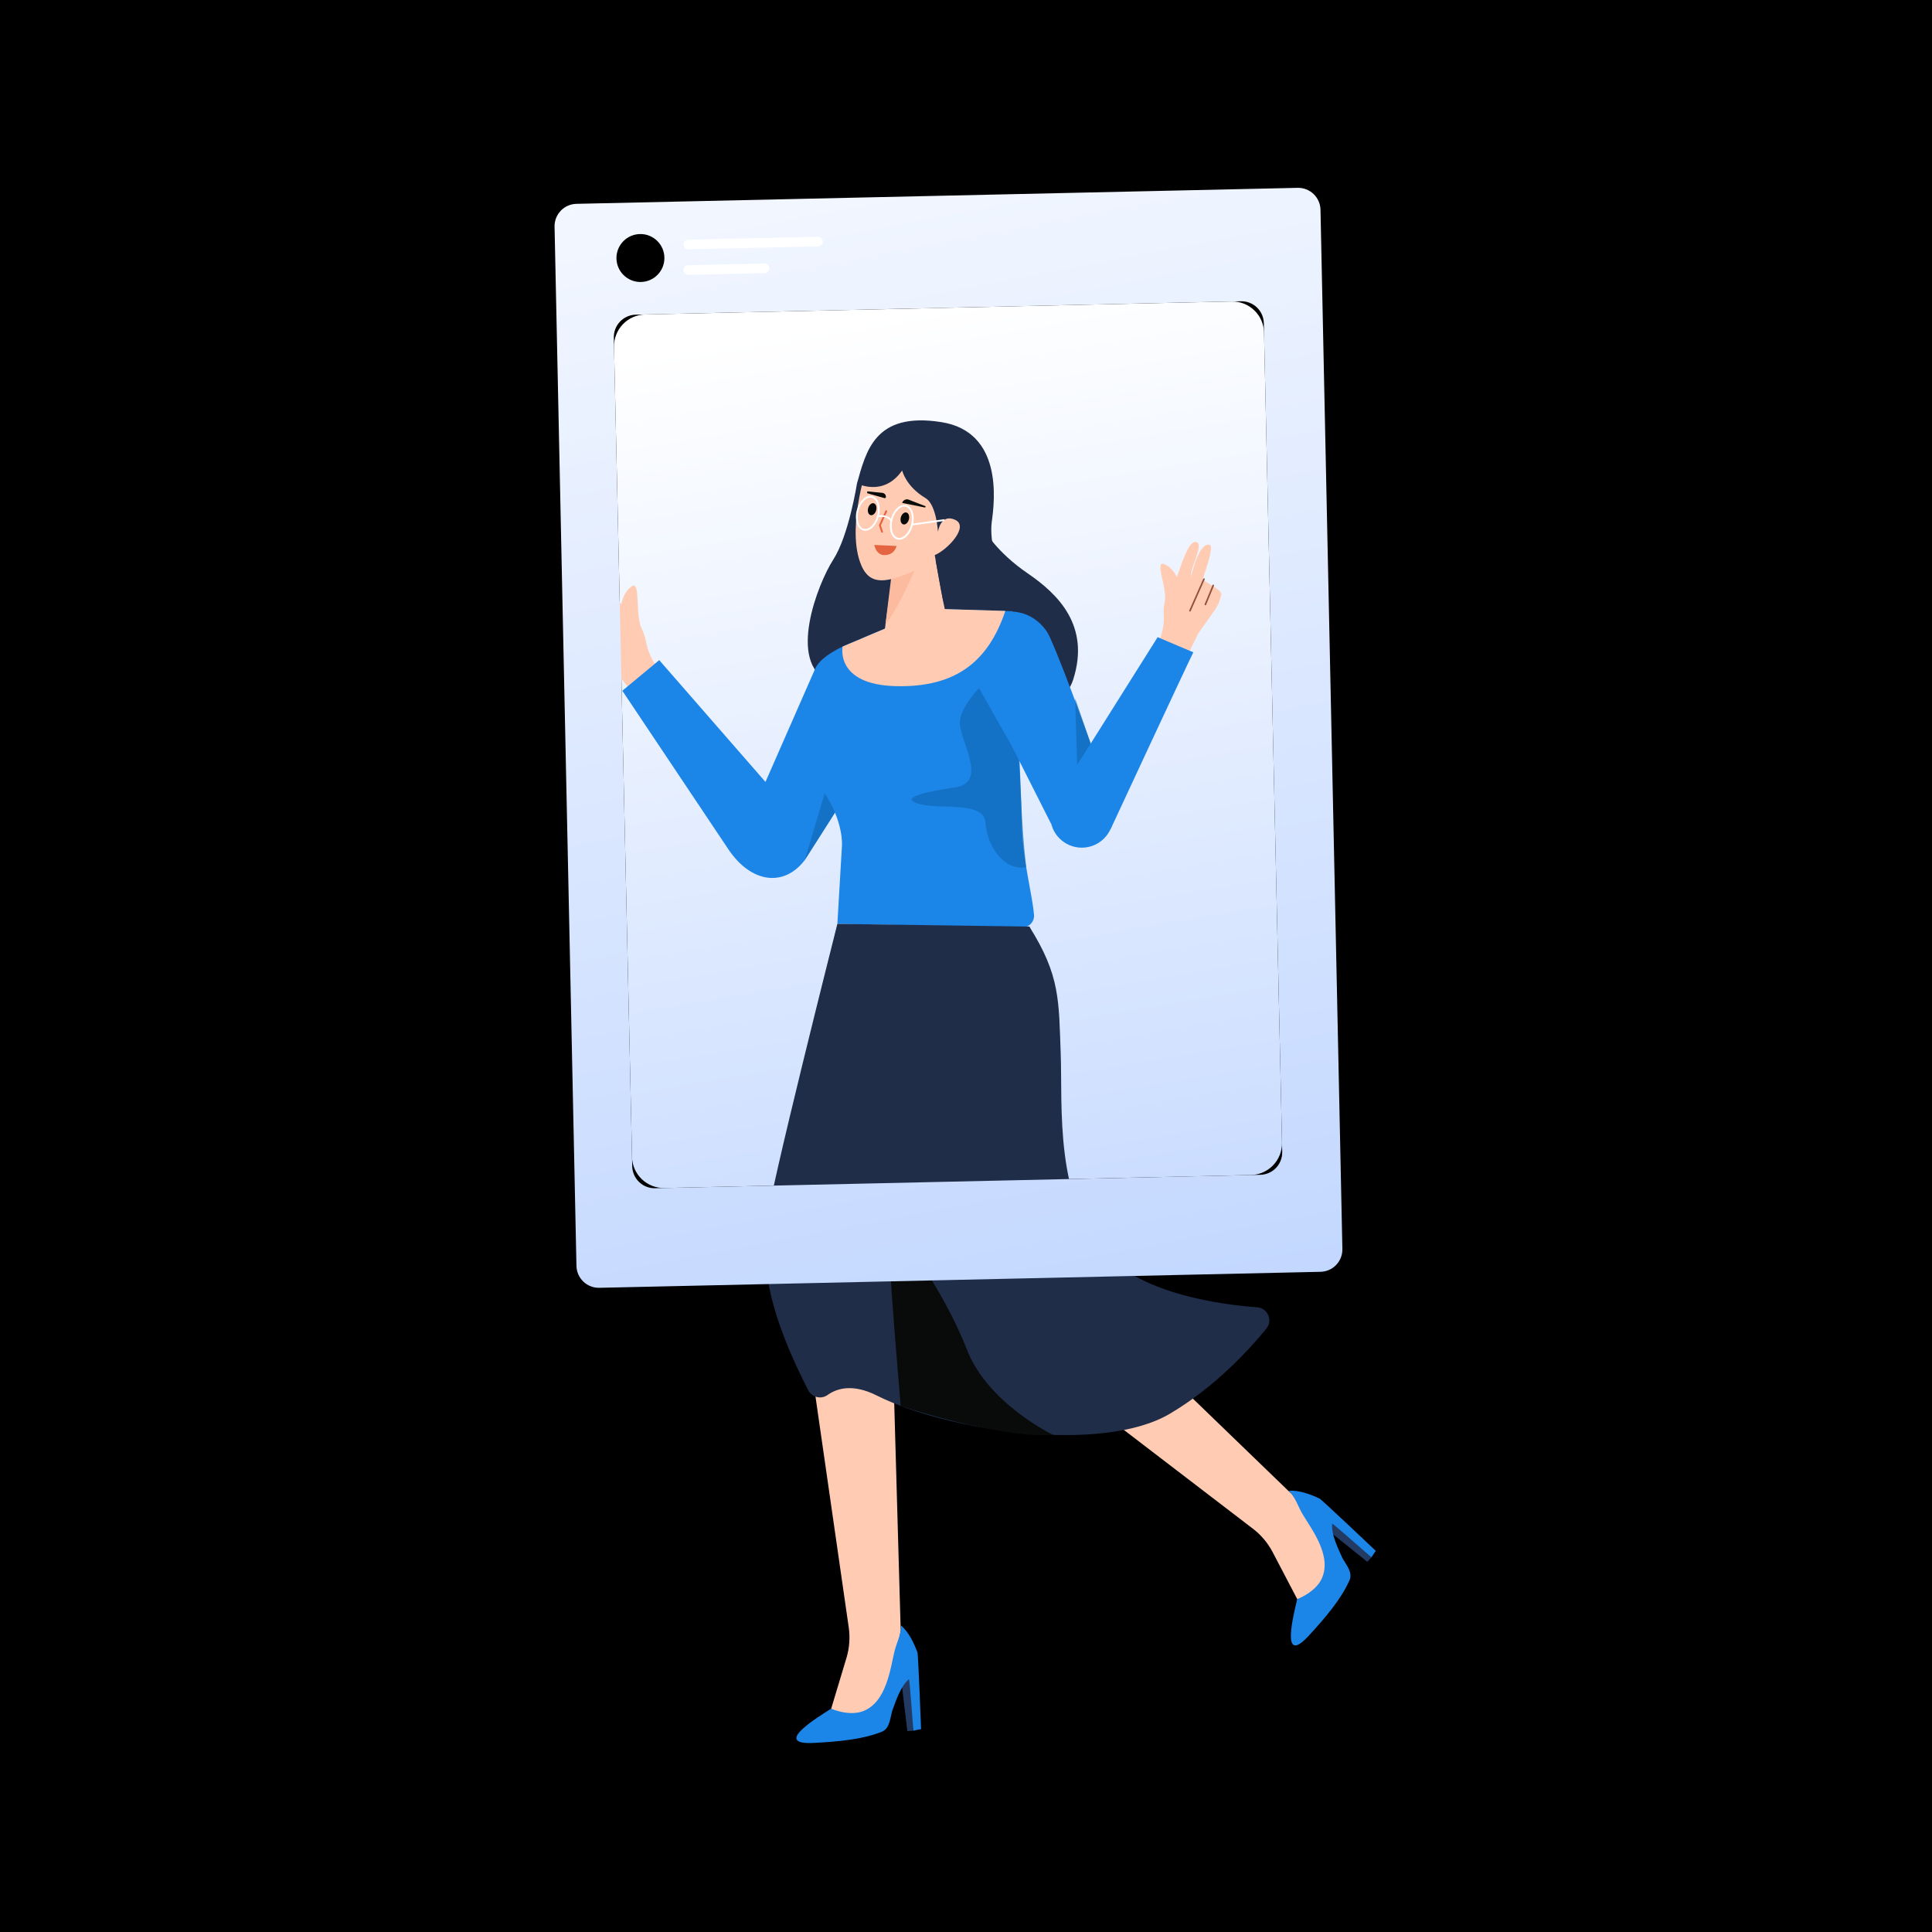 <svg width="1080" height="1080" viewBox="0 0 1080 1080" fill="none" xmlns="http://www.w3.org/2000/svg">
<rect width="1080" height="1080" fill="tranparent"/>
<path d="M688.435 168.521L360.632 175.793C350.817 176.011 343.037 184.144 343.255 193.959L353.3 646.734C353.517 656.549 361.65 664.328 371.465 664.111L699.268 656.838C709.083 656.621 716.863 648.488 716.645 638.673L706.6 185.898C706.382 176.083 698.249 168.303 688.435 168.521Z" fill="url(#paint0_linear)"/>
<path d="M745.034 850.712C744.792 850.739 744.684 850.873 744.818 850.981C744.711 851.114 744.711 851.114 744.738 851.356C744.229 853.02 743.869 854.725 743.663 856.452L764.355 873.082L766.644 870.508C766.644 870.508 759.009 861.06 756.14 858.313C754.907 857.101 753.808 855.998 752.709 854.894C751.744 853.897 750.887 852.767 750.056 851.879C748.904 850.291 745.544 850.901 745.518 850.659C745.384 850.552 745.034 850.712 745.034 850.712Z" fill="#233B62"/>
<path d="M588.591 706.223L608.563 725.585L720.275 833.463L722.313 835.321L723.196 836.693L723.33 836.801L739.155 860.775L740.922 863.518L741.511 864.433L752.221 880.765L743.399 885.152L740.844 886.409L737.24 888.147L731.564 891.09L731.457 891.224L725.432 894.327L725.137 893.869L711.386 867.59C708.718 862.514 704.978 858.078 700.427 854.589L578.956 761.6L555.864 743.924L588.591 706.223Z" fill="#FFCCB3"/>
<path d="M737.622 837.692C732.268 835.206 726.258 832.982 720.383 833.328C723.925 836.43 725.538 841.95 727.877 845.972C732.693 854.254 745.037 869.644 738.73 882.723C735.186 890.072 725.271 893.977 725.137 893.869C723.478 901.417 715.255 932.139 731.647 914.33C740.8 904.384 749.881 893.76 754.446 883.215C756.318 878.892 752.359 874.579 750.416 870.928C747.931 865.405 744.213 858.089 744.682 851.975L744.79 851.84C745.06 851.417 766.284 870.418 766.645 870.508C767.373 869.327 769.071 866.94 769.071 866.94C769.071 866.94 738.641 838.071 737.622 837.692Z" fill="#1C85E8"/>
<path d="M509.048 938.19C508.856 938.039 508.685 938.06 508.706 938.231C508.536 938.251 508.535 938.251 508.385 938.442C506.858 939.275 505.409 940.243 504.053 941.333L507.215 967.691L510.652 967.452C510.652 967.452 511.8 955.359 511.671 951.389C511.637 949.661 511.623 948.103 511.609 946.545C511.616 945.158 511.794 943.751 511.821 942.535C512.109 940.595 509.28 938.682 509.431 938.49C509.41 938.319 509.048 938.19 509.048 938.19Z" fill="#233B62"/>
<path d="M498.26 725.503L498.997 753.31L503.412 908.544L503.569 911.298L503.241 912.896L503.261 913.067L497.808 941.27L497.153 944.468L496.934 945.533L493.169 964.698L483.795 961.664L481.089 960.776L477.298 959.498L471.183 957.633L471.012 957.653L464.535 955.658L464.645 955.125L473.193 926.724C474.835 921.229 475.264 915.443 474.45 909.766L452.647 758.351L448.501 729.566L498.26 725.503Z" fill="#FFCCB3"/>
<path d="M512.854 923.698C510.765 918.177 508.024 912.384 503.583 908.524C503.946 913.218 501.239 918.292 500.098 922.803C497.749 932.091 495.81 951.724 482.156 956.663C474.483 959.438 464.666 955.296 464.645 955.125C458.181 959.36 430.819 975.571 454.99 974.303C468.488 973.595 482.409 972.35 493.046 968.005C497.407 966.224 497.594 960.372 498.758 956.404C500.844 950.717 503.301 942.888 507.913 938.845L508.084 938.825C508.573 938.711 510.457 967.136 510.652 967.452C511.998 967.117 514.881 966.598 514.881 966.598C514.881 966.598 513.318 924.682 512.854 923.698Z" fill="#1C85E8"/>
<path d="M462.635 724.134C481.706 724.134 497.166 708.674 497.166 689.603C497.166 670.532 481.706 655.072 462.635 655.072C443.564 655.072 428.104 670.532 428.104 689.603C428.104 708.674 443.564 724.134 462.635 724.134Z" fill="#1F2D49"/>
<path d="M509.969 667.459L500.231 585.066L497.009 698.809L509.969 667.459Z" fill="#0D1B33"/>
<path d="M468.164 516.868L575.392 517.97L585.813 539.535L466.352 524.52L468.164 516.868Z" fill="#0D1B33"/>
<path d="M548.696 731.387C567.766 731.387 583.226 715.927 583.226 696.856C583.226 677.786 567.766 662.326 548.696 662.326C529.625 662.326 514.165 677.786 514.165 696.856C514.165 715.927 529.625 731.387 548.696 731.387Z" fill="#1F2D49"/>
<path d="M352.637 386.129L344.474 375.681C342.766 373.234 340.493 371.235 337.849 369.853C333.833 367.842 327.675 364.091 325.534 360.34C321.988 354.381 308.011 338.282 320.135 325.768C324.623 321.15 323.501 322.243 332.473 322.381C341.444 322.519 342.821 331.828 347.304 337.922C347.304 337.922 348.311 330.893 353.266 327.682C358.223 324.47 354.933 344.085 358.746 351.518C362.558 358.952 359.477 361.762 368.51 374.821L352.637 386.129Z" fill="#FFCCB3"/>
<path d="M331.108 323.453L338.398 339.993L331.108 323.453Z" fill="#E56441"/>
<path d="M331.108 323.453L338.398 339.993" stroke="#E56441" stroke-width="1.033" stroke-linecap="round"/>
<path d="M321.6 326.395L331.702 344.007L321.6 326.395Z" fill="#E56441"/>
<path d="M321.6 326.395L331.702 344.007" stroke="#E56441" stroke-width="1.033" stroke-linecap="round"/>
<path d="M315.636 337.975L323.598 348.489L315.636 337.975Z" fill="#E56441"/>
<path d="M315.636 337.975L323.598 348.489" stroke="#E56441" stroke-width="1.033" stroke-linecap="round"/>
<path d="M345.427 341.67C345.427 341.67 342.343 350.506 342.876 357.469L345.427 341.67Z" fill="#E56441"/>
<path d="M345.427 341.67C345.427 341.67 342.343 350.506 342.876 357.469" stroke="#E56441" stroke-width="1.033" stroke-linecap="round"/>
<path d="M479.062 270.229C479.062 270.229 474.509 299.34 465.805 312.817C457.101 326.294 439.974 370.376 463.278 380.765C486.583 391.154 512.16 372.375 508.238 326.751C504.315 281.126 487.545 264.141 479.062 270.229Z" fill="#1F2D49"/>
<path d="M479.062 358.106C470.681 361.012 458.999 366.903 455.837 373.477L427.905 437.109L368.51 369.007L347.89 386.128L407.214 474.832C419.793 493.567 438.234 496.147 449.926 480.719L473.265 444.062L479.062 358.106Z" fill="#1C85E8"/>
<path opacity="0.6" d="M467.15 412.883C467.15 412.883 464.631 408.539 464.631 431.216L449.927 480.719L473.265 444.062C491.988 418.89 477.197 412.166 467.15 412.883Z" fill="#0E66AF"/>
<path d="M550.238 296.273C550.238 296.273 556.782 308.4 574.393 320.443C591.68 332.263 609.454 349.841 599.959 379.775C590.463 409.709 539.105 376.252 525.853 355.857C512.601 335.461 520.294 304.497 520.294 304.497L550.238 296.273Z" fill="#1F2D49"/>
<path d="M498.727 349.76C498.727 349.76 477.11 358.313 473.81 360.953C470.509 363.593 467.376 385.141 461.765 395.372C456.154 405.604 447.946 424.487 459.935 441.833C471.923 459.178 470.648 472.952 470.648 472.952L468.097 516.464L571.414 518.368C572.324 518.396 573.23 518.232 574.071 517.884C574.912 517.537 575.67 517.015 576.295 516.352C576.919 515.69 577.396 514.903 577.694 514.043C577.991 513.182 578.103 512.269 578.021 511.362C576.873 498.676 571.629 480.861 571.216 460.661C570.658 433.284 566.02 341.675 566.02 341.675L525.232 340.396C516.167 341.958 498.727 349.76 498.727 349.76Z" fill="#1C85E8"/>
<path opacity="0.6" d="M552.526 379.201C552.526 379.201 537.47 392.929 536.584 403.115C535.698 413.301 553.14 437.333 533.79 440.166C510.072 443.638 503.864 447.018 514.859 449.676C525.853 452.333 549.899 448.064 550.807 459.418C552.229 477.202 564.65 487.183 573.636 484.658C567.609 430.552 574.709 406.957 552.526 379.201Z" fill="#0E66AF"/>
<path d="M498.541 323.336L493.914 357.054C493.914 357.054 491 364.107 498.672 364.602C506.345 365.097 517.514 360.929 524.345 355.406C531.176 349.883 530.878 349.294 529.179 344.595C527.479 339.896 521.673 305.327 521.673 305.327L498.541 323.336Z" fill="#FFCCB3"/>
<path d="M498.766 318.146L514.189 311.716C514.189 311.716 503.843 337.844 494.956 349.216L498.766 318.146Z" fill="#FCBA9F"/>
<path d="M485.431 258.394C485.431 258.394 473.313 292.87 480.714 314.051C485.541 327.865 494.997 327.109 517.22 316.158C537.596 306.117 542.778 298.759 542.778 298.759L545.011 263.977C545.011 263.977 498.246 230.328 485.431 258.394Z" fill="#FFCCB3"/>
<path d="M504.315 263C504.315 263 506.278 271.838 517.417 278.474C523.48 282.086 524.328 297.268 524.328 297.268C524.328 297.268 525.743 286.888 533.89 290.568C542.038 294.248 529.587 307.44 522.52 310.297C522.52 310.297 525.289 325.313 527.225 335.889L559.226 322.015C559.226 322.015 552.713 303.638 554.42 291.566C556.126 279.495 560.477 241.402 526.238 235.97C488.781 230.027 484.128 252.522 479.062 270.229C479.062 270.229 493.81 278.044 504.315 263Z" fill="#1F2D49"/>
<path d="M489.391 305.144L500.501 305.667C500.476 305.738 500.448 305.814 500.416 305.895C500.224 306.384 499.905 307.028 499.4 307.65C498.41 308.869 496.672 310.049 493.613 309.751C491.734 309.39 490.656 308.131 490.034 306.909C489.722 306.295 489.532 305.702 489.419 305.26C489.409 305.22 489.4 305.181 489.391 305.144Z" fill="#E56441" stroke="#E56441"/>
<path d="M489.788 285.248C490.277 283.417 489.666 281.664 488.424 281.332C487.182 281 485.779 282.215 485.289 284.046C484.8 285.876 485.411 287.629 486.653 287.961C487.895 288.293 489.298 287.079 489.788 285.248Z" fill="#080B09"/>
<path d="M508.069 290.415C508.558 288.584 507.948 286.831 506.705 286.499C505.463 286.167 504.06 287.382 503.571 289.213C503.081 291.043 503.692 292.796 504.934 293.128C506.176 293.46 507.579 292.246 508.069 290.415Z" fill="#080B09"/>
<path d="M485.146 275.809L494.439 278.457C494.601 278.489 494.769 278.461 494.911 278.378C495.054 278.296 495.162 278.165 495.215 278.009C495.257 277.715 495.239 277.417 495.162 277.131C495.086 276.845 494.952 276.578 494.769 276.345C494.586 276.112 494.358 275.919 494.098 275.777C493.838 275.634 493.552 275.546 493.258 275.518L485.279 274.697C484.667 274.534 484.381 275.605 485.146 275.809Z" fill="#080B09"/>
<path d="M516.915 283.674L504.315 281.126C504.428 280.751 504.618 280.404 504.873 280.107C505.129 279.81 505.443 279.569 505.797 279.401C506.151 279.233 506.536 279.141 506.928 279.131C507.319 279.121 507.709 279.193 508.071 279.343L517.272 282.95C517.578 283.031 517.374 283.797 516.915 283.674Z" fill="#080B09"/>
<path d="M495.405 285.758L491.869 293.644L493.066 297.267" stroke="#E56441" stroke-width="1.033" stroke-linecap="round"/>
<path d="M556.942 356.476C556.942 356.476 580.288 345.235 584.675 352.455C588.911 357.054 611.102 419.511 611.102 419.511L580.135 441.976C573.34 431.194 542.523 376.218 542.523 376.218L556.942 356.476Z" fill="#1C85E8"/>
<path d="M564.649 390.36C578.049 390.36 588.911 379.498 588.911 366.099C588.911 352.699 578.049 341.837 564.649 341.837C551.25 341.837 540.388 352.699 540.388 366.099C540.388 379.498 551.25 390.36 564.649 390.36Z" fill="#1C85E8"/>
<path d="M620.357 447.781L587.529 460.43L565.718 417.255L601.153 394.979L620.357 447.781Z" fill="#1C85E8"/>
<path opacity="0.6" d="M609.72 415.647L602.134 427.705L601.014 390.36L609.72 415.647Z" fill="#0E66AF"/>
<path d="M647.92 358.585C652.73 345.533 649.245 343.961 651.033 336.677C652.804 329.565 645.399 313.698 650.449 315.258C655.499 316.817 657.857 322.616 657.857 322.616C660.227 316.433 664.489 300.965 669.16 303.148C672.725 304.814 665.314 317.793 665.713 322.205C665.832 323.515 669.712 302.854 676.206 304.577C679.282 305.393 671.949 323.89 672.292 324.094C685.371 332.033 683.071 330.756 681.424 336.665C680.349 340.375 670.229 352.709 669.278 355.217L664.665 364.642L647.92 358.585Z" fill="#FFCCB3"/>
<path d="M665.202 341.413L673.03 323.719L665.202 341.413Z" fill="#93523E"/>
<path d="M665.202 341.413L673.03 323.719" stroke="#93523E" stroke-width="0.9" stroke-linecap="round"/>
<path d="M673.819 337.898L678.21 327.234L673.819 337.898Z" fill="#93523E"/>
<path d="M673.819 337.898L678.21 327.234" stroke="#93523E" stroke-width="0.9" stroke-linecap="round"/>
<path d="M604.729 473.854C614.456 473.854 622.341 465.968 622.341 456.241C622.341 446.514 614.456 438.629 604.729 438.629C595.002 438.629 587.116 446.514 587.116 456.241C587.116 465.968 595.002 473.854 604.729 473.854Z" fill="#1C85E8"/>
<path d="M620.822 463.532C620.822 463.532 662.229 374.42 667.073 364.642L647.128 356.188L590.931 445.514L620.822 463.532Z" fill="#1C85E8"/>
<path d="M468.097 516.464C468.097 516.464 428.746 671.79 428.673 683.629C428.605 694.908 421.338 717.928 451.844 777.214C452.335 778.152 453.023 778.974 453.86 779.622C454.697 780.27 455.664 780.73 456.695 780.971C457.727 781.212 458.797 781.227 459.835 781.017C460.873 780.806 461.853 780.374 462.708 779.75C467.927 776.056 476.763 773.39 490.108 780.093C529.763 800.009 615.791 812.871 654.042 790.238C678.824 775.576 697.705 755.21 707.929 742.686C708.773 741.649 709.315 740.4 709.498 739.076C709.681 737.752 709.497 736.403 708.967 735.176C708.436 733.949 707.579 732.891 706.489 732.118C705.398 731.344 704.117 730.885 702.784 730.789C681.437 729.196 640.476 723.365 619.065 702.05C589.277 672.394 594.036 618.244 592.94 588.874C591.844 559.503 592.726 545.388 575.393 517.971L468.097 516.464Z" fill="#1F2D49"/>
<path d="M588.911 802.225C588.911 802.225 552.113 784.738 540.387 754.147C528.661 723.556 495.758 672.115 497.009 698.809C498.26 725.503 503.489 785.894 503.489 785.894C503.489 785.894 556.633 803.885 588.911 802.225Z" fill="#080B09"/>
<path d="M471.038 361.424C471.038 361.424 466.644 382.657 500.611 383.553C534.578 384.449 552.56 369.52 561.999 341.511L528.127 340.486L494.685 351.414L471.038 361.424Z" fill="#FFCCB3"/>
<path d="M310.003 126.708L322.242 707.655C322.277 709.298 322.635 710.917 323.296 712.421C323.957 713.925 324.908 715.284 326.094 716.42C327.281 717.556 328.679 718.448 330.21 719.043C331.742 719.638 333.375 719.926 335.017 719.89L738.182 710.945C741.494 710.872 744.642 709.486 746.933 707.094C749.225 704.701 750.473 701.496 750.403 698.184L738.163 117.237C738.129 115.595 737.771 113.976 737.11 112.472C736.449 110.968 735.498 109.609 734.311 108.472C733.125 107.336 731.726 106.445 730.195 105.85C728.664 105.254 727.03 104.967 725.388 105.003L322.224 113.947C318.911 114.021 315.764 115.406 313.472 117.799C311.181 120.192 309.933 123.396 310.003 126.708ZM704.542 656.721L366.192 664.228C364.551 664.264 362.918 663.977 361.388 663.382C359.858 662.788 358.46 661.898 357.273 660.763C356.087 659.628 355.136 658.271 354.474 656.769C353.813 655.266 353.453 653.648 353.417 652.007L343.138 188.685C343.101 187.044 343.389 185.412 343.983 183.881C344.577 182.351 345.467 180.953 346.602 179.767C347.737 178.58 349.094 177.629 350.597 176.968C352.099 176.306 353.717 175.947 355.358 175.91L693.708 168.404C695.349 168.367 696.982 168.655 698.512 169.249C700.042 169.843 701.44 170.733 702.626 171.868C703.813 173.003 704.764 174.36 705.426 175.863C706.087 177.365 706.447 178.983 706.483 180.624L716.762 643.946C716.798 645.587 716.511 647.22 715.917 648.75C715.322 650.28 714.432 651.678 713.298 652.865C712.163 654.051 710.805 655.002 709.303 655.664C707.801 656.326 706.183 656.685 704.542 656.721Z" fill="url(#paint1_linear)"/>
<path d="M358.004 157.638C365.406 157.638 371.407 151.637 371.407 144.234C371.407 136.831 365.406 130.83 358.004 130.83C350.601 130.83 344.6 136.831 344.6 144.234C344.6 151.637 350.601 157.638 358.004 157.638Z" fill="tranparent"/>
<path d="M384.734 136.657L457.266 135.048" stroke="white" stroke-width="5.366" stroke-miterlimit="10" stroke-linecap="round"/>
<path d="M384.734 150.935L427.355 149.99" stroke="white" stroke-width="5.366" stroke-miterlimit="10" stroke-linecap="round"/>
<path d="M509.816 293.383C509.159 295.966 507.896 298.11 506.411 299.495C504.922 300.884 503.267 301.464 501.776 301.085C500.286 300.707 499.109 299.406 498.463 297.474C497.82 295.549 497.735 293.062 498.392 290.479C499.048 287.896 500.311 285.751 501.796 284.367C503.285 282.978 504.941 282.397 506.431 282.776C507.921 283.155 509.099 284.456 509.744 286.387C510.387 288.313 510.472 290.8 509.816 293.383Z" stroke="white"/>
<path d="M490.816 288.383C490.159 290.966 488.896 293.11 487.411 294.495C485.922 295.884 484.267 296.464 482.776 296.085C481.286 295.707 480.109 294.406 479.463 292.474C478.82 290.549 478.735 288.062 479.392 285.479C480.048 282.896 481.311 280.751 482.796 279.367C484.285 277.978 485.941 277.397 487.431 277.776C488.921 278.155 490.099 279.456 490.744 281.387C491.387 283.313 491.472 285.8 490.816 288.383Z" stroke="white"/>
<path d="M490.456 288.716C492.123 288.216 496.056 288.016 498.456 291.216" stroke="white"/>
<path d="M509.956 293.216L527.956 290.716" stroke="white"/>
<defs>
<linearGradient id="paint0_linear" x1="515.462" y1="171.197" x2="687.676" y2="1193.61" gradientUnits="userSpaceOnUse">
<stop stop-color="white"/>
<stop offset="1" stop-color="#94B9FF"/>
</linearGradient>
<linearGradient id="paint1_linear" x1="479.218" y1="-90.645" x2="760.501" y2="1378.23" gradientUnits="userSpaceOnUse">
<stop stop-color="white"/>
<stop offset="1" stop-color="#94B9FF"/>
</linearGradient>
</defs>
</svg>
